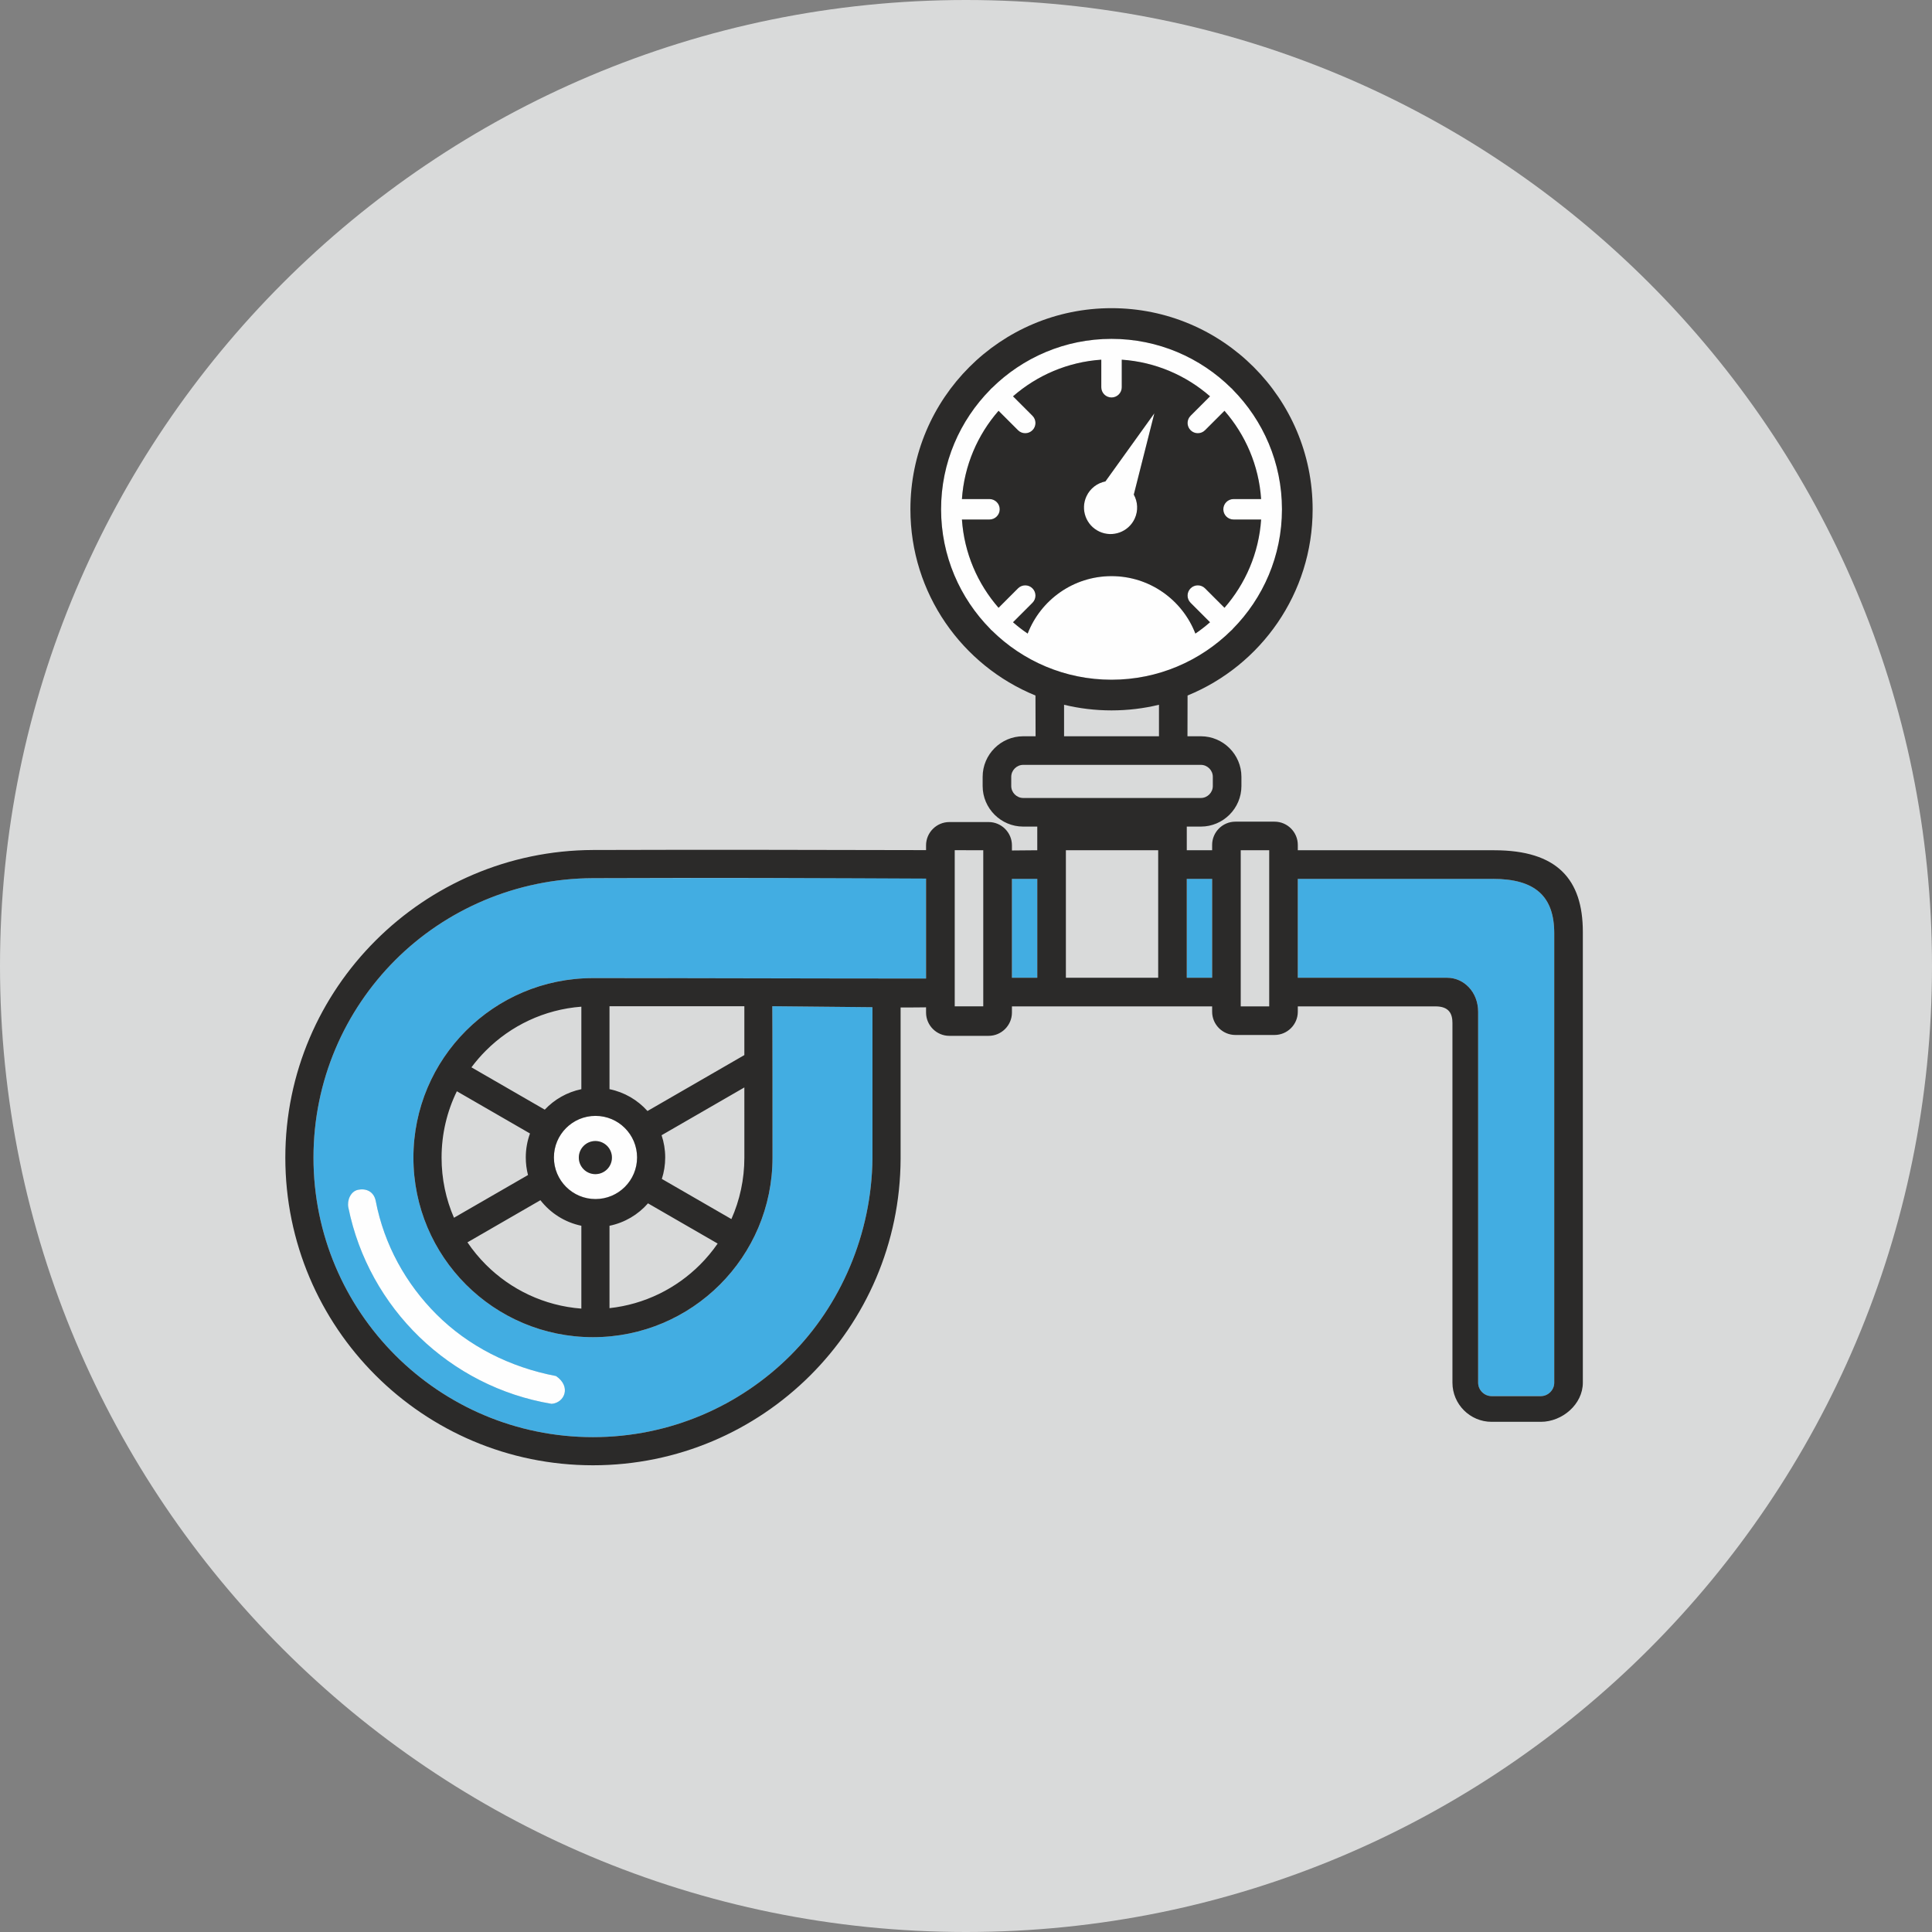 <svg width="120" height="120" viewBox="0 0 120 120" fill="none" xmlns="http://www.w3.org/2000/svg">
<rect x="0" y="0" width="120" height="120" fill="#808080" stroke="none"/>
<path d="M60 120C93.137 120 120 93.137 120 60C120 26.863 93.137 0 60 0C26.863 0 0 26.863 0 60C0 93.137 26.863 120 60 120Z" fill="#D9DADA"/>
<path fill-rule="evenodd" clip-rule="evenodd" d="M76.566 39.069C76.553 39.085 76.541 39.103 76.526 39.118C76.51 39.133 76.493 39.145 76.476 39.159C74.563 41.049 71.936 42.219 69.04 42.219C66.145 42.219 63.518 41.049 61.605 39.159C61.588 39.145 61.57 39.134 61.555 39.118C61.539 39.103 61.527 39.085 61.514 39.068C59.623 37.155 58.454 34.528 58.454 31.632C58.454 28.737 59.623 26.11 61.514 24.197C61.527 24.18 61.539 24.163 61.555 24.147C61.57 24.131 61.588 24.119 61.605 24.106C63.518 22.216 66.145 21.046 69.04 21.046C71.936 21.046 74.563 22.216 76.476 24.106C76.493 24.12 76.51 24.131 76.526 24.147C76.541 24.162 76.553 24.18 76.567 24.197C78.457 26.11 79.626 28.737 79.626 31.632C79.626 34.528 78.457 37.155 76.566 39.069ZM23.341 74.601C23.864 77.321 25.221 79.746 27.105 81.63C29.082 83.607 31.67 84.921 34.538 85.469C35.5 86.127 35.067 87.132 34.265 87.196C27.937 86.141 22.905 81.253 21.637 75C21.549 74.562 21.77 73.995 22.242 73.899C22.742 73.797 23.226 74.005 23.341 74.601ZM36.981 70.871C37.265 70.871 37.522 70.986 37.709 71.172C37.895 71.359 38.01 71.616 38.01 71.9C38.01 72.183 37.895 72.441 37.709 72.627C37.522 72.813 37.265 72.928 36.981 72.928C36.697 72.928 36.44 72.813 36.254 72.627C36.068 72.441 35.953 72.183 35.953 71.9C35.953 71.616 36.068 71.359 36.254 71.172C36.44 70.986 36.697 70.871 36.981 70.871ZM38.815 70.066C38.347 69.599 37.702 69.31 36.989 69.31C36.276 69.31 35.63 69.599 35.163 70.066C34.696 70.533 34.407 71.179 34.407 71.892C34.407 72.605 34.696 73.251 35.163 73.718C35.63 74.185 36.276 74.474 36.989 74.474C37.702 74.474 38.347 74.185 38.815 73.718C39.282 73.251 39.571 72.605 39.571 71.892C39.571 71.179 39.282 70.533 38.815 70.066ZM70.479 32.216C70.094 33.043 69.112 33.402 68.285 33.018C67.458 32.633 67.099 31.651 67.484 30.824C67.715 30.326 68.163 30 68.662 29.901L71.701 25.671L70.424 30.72C70.671 31.166 70.71 31.719 70.479 32.216ZM76.62 30.997H78.332C78.191 28.906 77.356 27.003 76.057 25.514L74.849 26.722C74.725 26.846 74.563 26.908 74.4 26.908C74.238 26.908 74.075 26.846 73.951 26.722C73.703 26.474 73.703 26.072 73.951 25.823L75.159 24.616C73.67 23.317 71.767 22.482 69.676 22.341V24.053C69.676 24.404 69.391 24.688 69.04 24.688C68.69 24.688 68.405 24.404 68.405 24.053V22.341C66.314 22.483 64.411 23.317 62.922 24.616L64.13 25.824C64.378 26.072 64.378 26.474 64.13 26.722C64.006 26.846 63.843 26.908 63.681 26.908C63.518 26.908 63.355 26.846 63.231 26.722L62.024 25.514C60.724 27.003 59.89 28.906 59.748 30.997H61.461C61.811 30.997 62.096 31.282 62.096 31.632C62.096 31.983 61.811 32.268 61.461 32.268H59.748C59.89 34.359 60.724 36.262 62.024 37.751L63.231 36.543C63.48 36.295 63.882 36.295 64.13 36.543C64.378 36.791 64.378 37.193 64.13 37.441L62.922 38.649C63.211 38.901 63.514 39.137 63.832 39.353C64.641 37.265 66.668 35.784 69.041 35.784C71.414 35.784 73.441 37.265 74.249 39.353C74.567 39.137 74.87 38.901 75.159 38.649L73.951 37.441C73.703 37.193 73.703 36.791 73.951 36.543C74.199 36.295 74.602 36.295 74.849 36.543L76.057 37.751C77.357 36.262 78.191 34.359 78.332 32.268H76.62C76.269 32.268 75.985 31.983 75.985 31.633C75.985 31.282 76.269 30.997 76.62 30.997Z" fill="#FEFEFE"/>
<path fill-rule="evenodd" clip-rule="evenodd" d="M92.725 54.587C95.366 54.587 96.537 55.683 96.537 57.968C96.537 67.731 96.537 76.118 96.537 85.88C96.537 86.108 96.443 86.317 96.291 86.469C96.139 86.621 95.93 86.715 95.703 86.715H92.645C92.417 86.715 92.209 86.621 92.057 86.469C91.905 86.317 91.81 86.108 91.81 85.88V62.854C91.81 61.583 90.893 60.731 89.896 60.731H80.61V54.587H92.725ZM64.427 54.587H62.853V60.731H64.427V54.587ZM54.19 62.558L47.969 62.498C47.982 63.452 47.983 69.949 47.983 71.903C47.983 78.062 42.99 83.055 36.831 83.055C30.672 83.055 25.678 78.062 25.678 71.903C25.678 65.744 30.672 60.751 36.831 60.751L57.519 60.777V54.53C53.08 54.533 36.85 54.543 36.831 54.543C32.063 54.561 27.682 56.501 24.555 59.628C21.414 62.769 19.471 67.109 19.471 71.903C19.471 76.697 21.414 81.037 24.555 84.178C27.697 87.32 32.037 89.263 36.831 89.263C41.624 89.263 45.965 87.32 49.106 84.178C52.207 81.077 54.142 76.668 54.19 71.947C54.191 71.892 54.19 63.578 54.19 62.558ZM23.339 74.601C23.862 77.321 25.219 79.746 27.104 81.63C29.081 83.607 31.668 84.921 34.536 85.468C35.498 86.127 35.066 87.131 34.263 87.195C27.935 86.141 22.903 81.253 21.636 75C21.547 74.562 21.769 73.995 22.241 73.899C22.74 73.796 23.224 74.005 23.339 74.601ZM75.288 54.587H73.713V60.731H75.288V54.587Z" fill="#42ADE2"/>
<path fill-rule="evenodd" clip-rule="evenodd" d="M62.853 52.825V52.505C62.853 51.709 62.202 51.059 61.407 51.059H58.965C58.17 51.059 57.519 51.709 57.519 52.505V52.803C51.77 52.792 43.789 52.77 36.83 52.795C26.314 52.835 17.722 61.377 17.722 71.903C17.722 82.457 26.277 91.011 36.83 91.011C47.36 91.011 55.901 82.494 55.938 71.973C55.938 71.95 55.938 62.577 55.938 62.577C56.949 62.572 56.849 62.578 57.519 62.567V62.892C57.519 63.687 58.17 64.338 58.965 64.338H61.407C62.202 64.338 62.853 63.687 62.853 62.892V62.508H64.427H73.713H75.288V62.841C75.288 63.635 75.937 64.284 76.731 64.284H79.167C79.96 64.284 80.609 63.635 80.609 62.841V62.508C83.459 62.508 86.308 62.508 89.158 62.508C90.022 62.508 90.214 62.987 90.214 63.542V85.881C90.214 87.218 91.307 88.312 92.645 88.312H95.702C97.04 88.312 98.313 87.218 98.313 85.881V57.882C98.313 54.618 96.721 52.811 92.811 52.811H80.609V52.478C80.609 51.684 79.96 51.035 79.167 51.035H76.731C75.937 51.035 75.288 51.684 75.288 52.478V52.811H73.713V51.341H74.589C75.974 51.341 77.107 50.208 77.107 48.823V48.248C77.107 46.864 75.974 45.731 74.589 45.731H73.756L73.762 43.199C78.319 41.337 81.53 36.86 81.53 31.633C81.53 24.734 75.938 19.141 69.038 19.141C62.139 19.141 56.547 24.734 56.547 31.633C56.547 36.86 59.758 41.337 64.315 43.2L64.322 45.731H63.552C62.167 45.731 61.034 46.864 61.034 48.248V48.823C61.034 50.208 62.167 51.341 63.552 51.341H64.427V52.811L62.853 52.825ZM61.072 62.505L59.3 62.506V52.806L61.072 52.811V62.505ZM57.519 54.569V60.777C52.036 60.783 44.639 60.752 36.83 60.752C30.671 60.752 25.678 65.744 25.678 71.903C25.678 78.062 30.671 83.055 36.83 83.055C42.989 83.055 47.982 78.062 47.982 71.903C47.982 69.949 47.982 63.453 47.969 62.498L54.19 62.559C54.19 63.579 54.191 71.893 54.19 71.947C54.142 76.669 52.207 81.077 49.106 84.179C45.964 87.32 41.624 89.263 36.83 89.263C32.036 89.263 27.696 87.32 24.555 84.179C21.414 81.037 19.471 76.697 19.471 71.903C19.471 67.109 21.414 62.77 24.555 59.628C27.682 56.501 32.063 54.562 36.83 54.544C45.772 54.51 52.204 54.545 57.519 54.569ZM92.725 54.588C95.366 54.588 96.537 55.684 96.537 57.969C96.537 67.731 96.537 76.119 96.537 85.881C96.537 86.109 96.442 86.317 96.29 86.469C96.138 86.621 95.93 86.716 95.702 86.716H92.645C92.417 86.716 92.209 86.621 92.056 86.469C91.905 86.317 91.81 86.109 91.81 85.881V62.854C91.81 61.583 90.893 60.731 89.896 60.731H80.609V54.588H92.725ZM76.564 39.069C76.551 39.085 76.539 39.103 76.524 39.118C76.509 39.134 76.491 39.145 76.475 39.159C74.561 41.05 71.934 42.219 69.038 42.219C66.143 42.219 63.516 41.05 61.603 39.159C61.586 39.146 61.568 39.134 61.553 39.118C61.537 39.103 61.526 39.085 61.512 39.069C59.622 37.155 58.452 34.528 58.452 31.633C58.452 28.737 59.621 26.11 61.512 24.197C61.525 24.18 61.537 24.163 61.553 24.147C61.568 24.131 61.586 24.12 61.603 24.106C63.516 22.216 66.143 21.047 69.038 21.047C71.934 21.047 74.561 22.216 76.474 24.106C76.491 24.12 76.508 24.131 76.524 24.147C76.539 24.163 76.551 24.18 76.565 24.197C78.455 26.11 79.625 28.737 79.625 31.633C79.625 34.529 78.455 37.156 76.564 39.069ZM46.233 67.543L41.092 70.511C41.238 70.945 41.317 71.409 41.317 71.892C41.317 72.357 41.244 72.805 41.108 73.225L45.428 75.719C45.946 74.553 46.234 73.262 46.234 71.903C46.234 70.719 46.233 69.799 46.233 67.543ZM46.233 65.533C46.233 64.082 46.233 63.03 46.233 62.5H37.857V67.65C38.786 67.839 39.607 68.326 40.216 69.007L46.233 65.533ZM44.575 77.24L40.248 74.742C39.636 75.441 38.802 75.942 37.857 76.135V81.252C40.044 81.014 42.006 80.028 43.48 78.553C43.883 78.15 44.25 77.71 44.575 77.24ZM36.109 81.28V76.134C35.081 75.922 34.187 75.346 33.566 74.547L29.034 77.164C29.372 77.663 29.756 78.128 30.181 78.553C31.723 80.096 33.8 81.105 36.109 81.28ZM28.197 75.637L32.795 72.983C32.705 72.634 32.657 72.269 32.657 71.892C32.657 71.369 32.749 70.868 32.919 70.403L28.376 67.78C27.768 69.025 27.427 70.424 27.427 71.903C27.427 73.23 27.701 74.493 28.197 75.637ZM29.282 66.294L33.836 68.923C34.434 68.288 35.222 67.834 36.109 67.651V62.527C33.8 62.702 31.723 63.711 30.181 65.254C29.857 65.578 29.556 65.925 29.282 66.294ZM36.98 70.871C37.263 70.871 37.52 70.987 37.707 71.173C37.893 71.359 38.008 71.616 38.008 71.9C38.008 72.184 37.893 72.441 37.707 72.627C37.52 72.813 37.263 72.928 36.98 72.928C36.695 72.928 36.438 72.813 36.252 72.627C36.066 72.441 35.951 72.184 35.951 71.9C35.951 71.616 36.066 71.359 36.252 71.173C36.438 70.987 36.695 70.871 36.98 70.871ZM38.813 70.067C38.346 69.599 37.7 69.31 36.987 69.31C36.274 69.31 35.628 69.599 35.161 70.067C34.694 70.534 34.405 71.179 34.405 71.892C34.405 72.606 34.694 73.251 35.161 73.718C35.628 74.186 36.274 74.475 36.987 74.475C37.7 74.475 38.346 74.186 38.813 73.718C39.28 73.251 39.569 72.606 39.569 71.892C39.569 71.179 39.28 70.534 38.813 70.067ZM75.288 54.588H73.713V60.731H75.288V54.588ZM78.833 52.811H77.064V62.508H78.833V52.811ZM71.937 52.811H66.204V60.731H71.937V52.811ZM66.091 45.731H71.986V43.774C71.041 44.003 70.054 44.124 69.038 44.124C68.023 44.124 67.036 44.003 66.091 43.774V45.731ZM70.477 32.216C70.092 33.043 69.11 33.402 68.283 33.018C67.456 32.633 67.097 31.651 67.482 30.824C67.713 30.327 68.161 30 68.66 29.901L71.699 25.671L70.422 30.721C70.669 31.166 70.708 31.719 70.477 32.216ZM76.618 30.998H78.33C78.189 28.906 77.354 27.003 76.055 25.515L74.847 26.722C74.723 26.846 74.561 26.908 74.398 26.908C74.236 26.908 74.073 26.846 73.949 26.722C73.701 26.474 73.701 26.072 73.949 25.824L75.157 24.616C73.668 23.317 71.765 22.483 69.674 22.341V24.053C69.674 24.404 69.389 24.688 69.038 24.688C68.688 24.688 68.403 24.404 68.403 24.053V22.341C66.312 22.483 64.409 23.317 62.92 24.616L64.128 25.824C64.376 26.072 64.376 26.474 64.128 26.722C64.004 26.846 63.841 26.908 63.679 26.908C63.516 26.908 63.354 26.846 63.23 26.722L62.022 25.515C60.723 27.003 59.888 28.906 59.747 30.998H61.459C61.809 30.998 62.094 31.282 62.094 31.633C62.094 31.983 61.809 32.268 61.459 32.268H59.747C59.888 34.359 60.723 36.262 62.022 37.751L63.23 36.543C63.478 36.295 63.88 36.295 64.128 36.543C64.376 36.791 64.376 37.194 64.128 37.441L62.92 38.649C63.209 38.901 63.512 39.138 63.83 39.353C64.639 37.265 66.666 35.785 69.039 35.785C71.412 35.785 73.439 37.265 74.247 39.353C74.566 39.138 74.868 38.901 75.157 38.649L73.949 37.441C73.701 37.194 73.701 36.791 73.949 36.543C74.197 36.295 74.6 36.295 74.847 36.543L76.055 37.751C77.355 36.263 78.189 34.359 78.331 32.268H76.618C76.267 32.268 75.983 31.984 75.983 31.633C75.983 31.282 76.267 30.998 76.618 30.998ZM74.589 47.507H63.552C63.35 47.507 63.165 47.591 63.029 47.726C62.894 47.861 62.81 48.047 62.81 48.248V48.823C62.81 49.025 62.894 49.21 63.029 49.345C63.165 49.48 63.35 49.564 63.552 49.564H74.589C74.791 49.564 74.976 49.48 75.111 49.345C75.246 49.21 75.33 49.025 75.33 48.823V48.248C75.33 48.047 75.246 47.861 75.111 47.726C74.976 47.591 74.791 47.507 74.589 47.507ZM64.427 54.588H62.853V60.731H64.427V54.588Z" fill="#2B2A29"/>
</svg>
